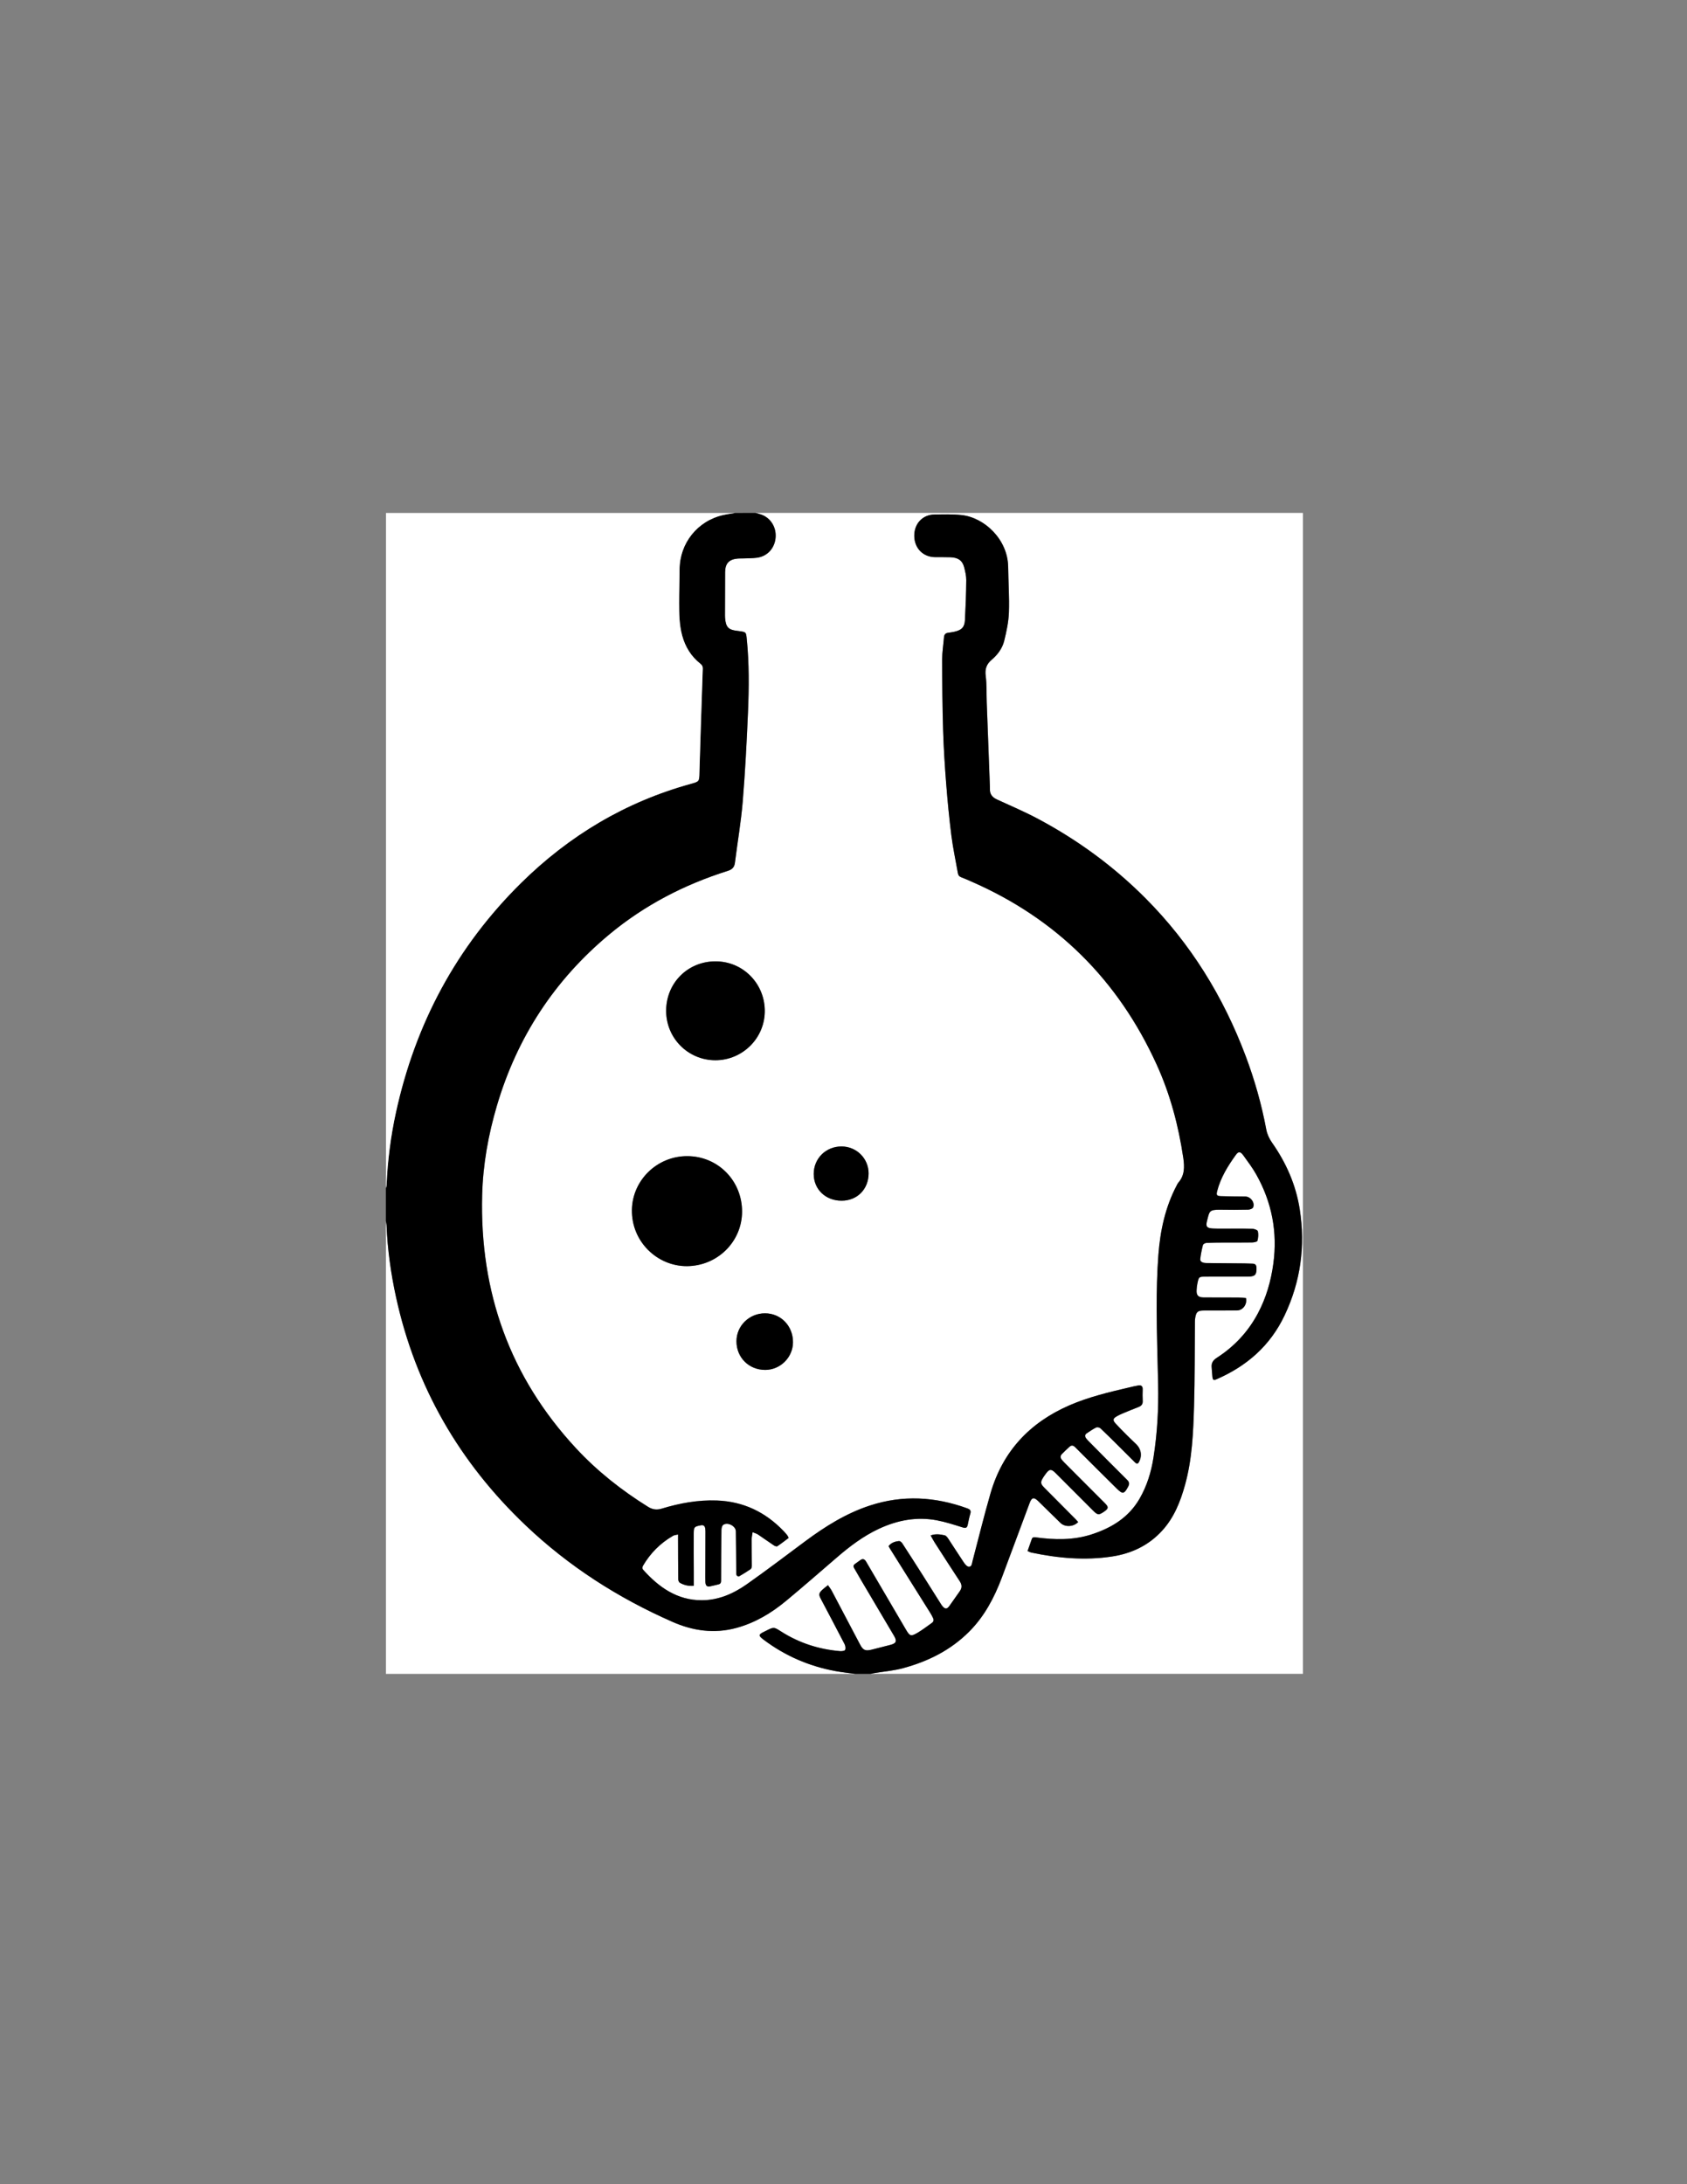 <?xml version="1.0" encoding="utf-8"?>
<!-- Generator: Adobe Illustrator 24.0.0, SVG Export Plug-In . SVG Version: 6.00 Build 0)  -->
<svg version="1.1" id="Layer_1" xmlns="http://www.w3.org/2000/svg" xmlns:xlink="http://www.w3.org/1999/xlink" x="0px" y="0px"
	 viewBox="0 0 612 792" style="enable-background:new 0 0 612 792;" xml:space="preserve">
<rect x="0" y="0" width="612" height="792" fill="#808080" stroke="none"/>
<style type="text/css">
	.st0{fill:#FFFFFF;}
</style>
<g>
	<g>
		<path class="st0" d="M310.28,606.96c-56.76,0-113.52,0-170.28,0c0-54.72,0-109.44,0-164.16c0.08,0.46,0.21,0.92,0.23,1.38
			c0.36,8.84,1.58,17.58,3.47,26.21c7.09,32.44,22.99,59.88,46.99,82.69c15.66,14.88,33.58,26.35,53.31,35.02
			c7.43,3.26,15.16,4.36,23.14,2.19c6.8-1.85,12.71-5.38,18.07-9.83c6.15-5.11,12.18-10.35,18.23-15.58
			c4.77-4.11,9.74-7.9,15.49-10.57c6.69-3.11,13.67-4.43,20.98-3.04c3.16,0.6,6.25,1.6,9.32,2.57c1.11,0.35,1.62,0.18,1.85-0.94
			c0.28-1.36,0.55-2.74,0.95-4.07c0.34-1.14-0.17-1.57-1.13-1.91c-11.67-4.23-23.43-4.9-35.32-1.01
			c-8.65,2.83-16.24,7.59-23.48,12.97c-7.06,5.24-14.06,10.56-21.24,15.62c-4.83,3.39-10.23,5.74-16.25,5.75
			c-9,0.02-15.66-4.76-21.38-11.17c-0.21-0.24-0.19-0.92-0.01-1.24c2.69-4.62,6.34-8.3,10.98-10.97c0.46-0.27,1.07-0.28,1.79-0.46
			c0,0.73,0,1.21,0,1.68c0.02,4.84,0.02,9.68,0.07,14.52c0,0.44,0.23,1.09,0.56,1.28c1.46,0.85,3.06,1.27,5.08,1.12
			c0-1.55,0-3.06,0-4.57c-0.01-4.84-0.06-9.68-0.02-14.51c0.02-2.28,0.26-2.39,2.5-2.84c1.15-0.23,1.55,0.26,1.69,1.23
			c0.05,0.31,0.06,0.64,0.06,0.96c-0.01,4.92-0.03,9.84-0.04,14.76c0,1.2-0.03,2.4,0.02,3.59c0.04,1.01,0.35,1.86,1.65,1.59
			c1.05-0.22,2.09-0.48,3.13-0.73c0.69-0.17,0.91-0.6,0.91-1.31c0.02-6.16,0.05-12.31,0.14-18.47c0.01-0.61,0.21-1.48,0.64-1.79
			c1.6-1.13,4.56,0.41,4.59,2.35c0.07,4.8,0.08,9.59,0.13,14.39c0,0.51-0.03,1.06,0.13,1.52c0.08,0.23,0.69,0.52,0.86,0.43
			c1.45-0.83,2.88-1.7,4.25-2.65c0.28-0.19,0.42-0.77,0.42-1.17c0-3.2-0.07-6.39-0.06-9.59c0-0.81,0.21-1.62,0.34-2.62
			c0.8,0.33,1.43,0.48,1.94,0.82c1.96,1.3,3.86,2.68,5.82,3.99c0.33,0.22,0.97,0.44,1.22,0.27c1.41-0.94,2.75-2,4.1-3.01
			c-0.25-0.49-0.34-0.77-0.51-0.98c-0.43-0.53-0.87-1.05-1.34-1.53c-6.6-6.87-14.59-10.71-24.19-11.06
			c-6.87-0.25-13.51,0.97-20.04,2.96c-1.79,0.54-3.35,0.32-4.9-0.65c-9.62-5.98-18.46-12.95-26.17-21.26
			c-24.01-25.87-34.94-56.63-34.04-91.77c0.28-11.04,2.22-21.83,5.34-32.41c7.33-24.84,20.91-45.61,40.82-62.16
			c12.72-10.57,27.16-18.04,42.9-23c1.63-0.51,2.43-1.31,2.64-2.98c0.93-7.4,2.21-14.78,2.83-22.2c0.89-10.75,1.44-21.52,1.9-32.3
			c0.38-8.86,0.46-17.74-0.44-26.59c-0.26-2.53-0.23-2.54-2.66-2.87c-0.2-0.03-0.4-0.06-0.59-0.08c-3.4-0.35-4.36-1.33-4.62-4.75
			c-0.02-0.28-0.03-0.56-0.03-0.84c0.01-5.24,0.01-10.48,0.05-15.72c0.02-3.18,1.44-4.67,4.62-4.93c0.56-0.05,1.12-0.01,1.68-0.04
			c1.75-0.07,3.52-0.03,5.26-0.26c3.86-0.52,6.55-3.59,6.77-7.54c0.22-3.93-2.19-7.35-5.86-8.31c-0.49-0.13-0.98-0.26-1.46-0.39
			c66.19,0,132.38,0,198.58,0c0,140.32,0,280.64,0,420.96c-52.28,0-104.56,0-156.85,0c0.43-0.09,0.85-0.19,1.29-0.26
			c3.49-0.58,7.06-0.88,10.47-1.79c9.12-2.44,17.39-6.55,24.13-13.34c5.49-5.52,9.03-12.24,11.75-19.44
			c3.41-9.03,6.72-18.1,10.11-27.13c0.77-2.04,1.54-2.2,3.09-0.71c2.73,2.64,5.39,5.35,8.14,7.97c1.68,1.59,4.75,1.38,6.38-0.36
			c-0.29-0.32-0.56-0.66-0.87-0.97c-3.49-3.52-6.99-7.03-10.49-10.55c-2.42-2.43-2.93-2.58-0.3-6.1c1.25-1.68,1.94-1.67,3.42-0.18
			c4.55,4.56,9.1,9.11,13.65,13.66c1.66,1.66,2.06,1.69,3.99,0.37c1.65-1.13,1.7-1.66,0.31-3.05c-4.89-4.89-9.78-9.78-14.66-14.68
			c-0.37-0.37-0.72-0.75-1.04-1.16c-0.51-0.65-0.53-1.36,0.06-1.96c0.89-0.91,1.82-1.79,2.76-2.65c0.75-0.68,1.38-0.57,2.13,0.18
			c4.99,5.02,10.03,9.99,15.05,14.97c2.12,2.1,2.68,1.99,4.1-0.67c0.51-0.96,0.52-1.65-0.34-2.49c-4.61-4.55-9.15-9.17-13.71-13.77
			c-0.42-0.42-0.86-0.84-1.2-1.32c-0.44-0.62-0.5-1.3,0.22-1.78c1.12-0.75,2.23-1.52,3.43-2.12c0.39-0.19,1.22-0.05,1.55,0.27
			c2.33,2.19,4.59,4.45,6.86,6.7c1.9,1.88,3.78,3.79,5.69,5.67c0.42,0.41,0.95,0.72,1.37-0.01c1.32-2.28,0.93-4.82-0.99-6.65
			c-1.12-1.08-2.26-2.15-3.36-3.25c-1.38-1.39-2.77-2.77-4.09-4.22c-1.06-1.16-0.94-1.77,0.4-2.54c0.65-0.38,1.34-0.72,2.04-1.01
			c1.95-0.81,3.9-1.62,5.88-2.38c1.06-0.41,1.62-1.02,1.55-2.23c-0.08-1.4-0.06-2.8-0.01-4.2c0.04-1.12-0.51-1.58-1.54-1.41
			c-1.14,0.18-2.26,0.46-3.38,0.73c-7.38,1.72-14.75,3.47-21.73,6.51c-14.35,6.25-24.12,16.67-28.52,31.79
			c-2.38,8.19-4.39,16.49-6.57,24.74c-0.22,0.82-0.26,2.03-1.34,1.97c-0.63-0.04-1.34-0.86-1.77-1.5c-1.9-2.81-3.7-5.69-5.58-8.52
			c-0.36-0.55-0.86-1.26-1.4-1.38c-1.62-0.35-3.29-0.62-5.09,0.05c0.52,0.92,0.97,1.8,1.5,2.63c3.01,4.67,6.01,9.34,9.06,13.98
			c0.83,1.26,0.88,2.41-0.01,3.64c-1.26,1.75-2.47,3.54-3.73,5.29c-0.9,1.25-1.56,1.26-2.55,0.09c-0.21-0.24-0.38-0.51-0.55-0.78
			c-2.31-3.65-4.6-7.3-6.91-10.94c-2.36-3.71-4.73-7.41-7.13-11.09c-0.24-0.37-0.78-0.82-1.15-0.78c-1.44,0.13-2.81,0.57-3.8,1.84
			c0.2,0.35,0.38,0.7,0.59,1.03c4.86,7.75,9.73,15.49,14.59,23.25c0.36,0.57,0.67,1.18,0.96,1.79c0.34,0.7,0.22,1.32-0.44,1.78
			c-1.73,1.21-3.4,2.53-5.22,3.59c-2.42,1.41-2.79,1.19-4.23-1.27c-4.77-8.17-9.57-16.33-14.36-24.5c-0.52-0.89-1.17-1.3-2.13-0.6
			c-0.68,0.49-1.37,0.95-2.03,1.46c-0.53,0.41-0.55,0.88-0.2,1.46c0.81,1.33,1.55,2.7,2.34,4.05c4.04,6.84,8.1,13.68,12.14,20.52
			c1.12,1.89,0.79,2.69-1.35,3.25c-2.28,0.59-4.55,1.17-6.84,1.74c-2.26,0.56-3.09,0.15-4.16-1.88c-3.41-6.51-6.84-13.01-10.28-19.5
			c-0.36-0.69-0.87-1.3-1.36-2.02c-0.77,0.63-1.45,1.12-2.06,1.69c-1.25,1.18-1.34,1.73-0.56,3.22c2.88,5.48,5.79,10.94,8.63,16.44
			c0.32,0.61,0.46,1.53,0.22,2.13c-0.14,0.35-1.2,0.51-1.83,0.45c-7.68-0.66-14.84-2.94-21.36-7.1c-2.7-1.72-2.7-1.72-5.6-0.24
			c-0.14,0.07-0.29,0.14-0.43,0.21c-2.3,1.1-2.36,1.46-0.37,2.96c7.75,5.85,16.44,9.59,25.96,11.38
			C305.37,606.38,307.83,606.62,310.28,606.96z M372.77,562.42c0.49,0.21,0.66,0.3,0.84,0.37c0.19,0.07,0.37,0.14,0.57,0.18
			c9.68,2.03,19.42,2.92,29.25,1.42c7.1-1.08,13.33-4.03,18.25-9.44c4.28-4.71,6.55-10.44,8.22-16.46c2.61-9.4,3-19.07,3.29-28.72
			c0.3-10.07,0.22-20.15,0.31-30.23c0-0.52,0.01-1.04,0.09-1.55c0.37-2.35,0.91-2.81,3.31-2.81c3.96-0.01,7.91,0.02,11.87-0.02
			c2.16-0.02,3.76-2.2,3.26-4.48c-0.88-0.07-1.79-0.19-2.69-0.2c-4.24-0.03-8.47,0-12.71-0.03c-1.92-0.01-2.62-0.76-2.52-2.66
			c0.04-0.83,0.14-1.67,0.31-2.49c0.5-2.34,0.52-2.37,2.87-2.38c5.16-0.03,10.31-0.02,15.47-0.03c2.57,0,3.16-0.65,3.08-3.22
			c-0.03-1.01-0.5-1.45-1.47-1.47c-0.96-0.02-1.92-0.08-2.87-0.09c-4.59-0.04-9.19-0.07-13.78-0.12c-1.51-0.01-2.4-0.54-2.28-1.5
			c0.2-1.69,0.54-3.37,0.96-5.01c0.09-0.35,0.78-0.76,1.21-0.79c2.15-0.11,4.31-0.13,6.47-0.14c3.4-0.02,6.79,0.03,10.19-0.03
			c0.67-0.01,1.81-0.25,1.91-0.6c0.3-1.11,0.41-2.38,0.15-3.48c-0.11-0.45-1.34-0.88-2.08-0.9c-3.47-0.09-6.95-0.04-10.43-0.04
			c-1.28,0-2.56,0.02-3.84-0.05c-2.14-0.12-2.62-0.66-2.09-2.73c0.88-3.42,0.66-4.15,4.86-4.08c3.36,0.06,6.71,0.05,10.07-0.02
			c0.62-0.01,1.59-0.34,1.79-0.79c0.76-1.71-0.9-3.95-2.77-3.97c-2.95-0.03-5.91-0.03-8.86-0.14c-1.57-0.06-1.78-0.37-1.39-1.87
			c1.26-4.88,3.87-9.08,6.77-13.1c0.97-1.34,1.66-1.25,2.76,0.27c1.64,2.26,3.33,4.52,4.69,6.95c5.62,10.04,7.69,20.79,6.14,32.23
			c-0.86,6.35-2.61,12.41-5.63,18.07c-3.56,6.67-8.56,12.01-14.91,16.09c-1.27,0.81-1.97,1.81-1.84,3.35
			c0.11,1.19,0.15,2.39,0.29,3.58c0.14,1.14,0.44,1.28,1.5,0.82c10.99-4.77,19.48-12.18,24.68-23.16c5.8-12.25,7.57-25.06,5.5-38.4
			c-1.38-8.87-4.9-16.88-10.06-24.22c-0.98-1.4-1.77-3.1-2.09-4.77c-1.7-9.08-4.2-17.93-7.45-26.57
			c-8.12-21.61-20-40.85-36.32-57.24c-11.5-11.55-24.53-21.09-38.89-28.76c-4.88-2.61-10-4.79-15.04-7.1
			c-1.72-0.79-2.66-1.97-2.56-3.9c0.02-0.32,0.01-0.64-0.01-0.96c-0.38-10.1-0.77-20.21-1.14-30.31c-0.12-3.24,0.04-6.5-0.38-9.7
			c-0.33-2.5,0.34-4.25,2.18-5.8c2.18-1.85,3.87-4.16,4.55-6.91c0.82-3.35,1.57-6.8,1.69-10.23c0.19-5.5-0.2-11.02-0.27-16.54
			c-0.13-9.88-8.51-17.86-16.88-18.78c-3.24-0.36-6.54-0.24-9.81-0.21c-4.36,0.04-7.41,3.32-7.37,7.75c0.04,4.5,3.17,7.69,7.58,7.72
			c1.84,0.01,3.68-0.01,5.51,0.04c2.8,0.09,4.37,1.17,5,3.6c0.4,1.54,0.79,3.14,0.77,4.71c-0.04,4.79-0.22,9.59-0.47,14.38
			c-0.14,2.67-1.16,3.7-3.82,4.31c-0.74,0.17-1.49,0.28-2.24,0.37c-0.99,0.12-1.47,0.64-1.55,1.63c-0.21,2.67-0.67,5.33-0.66,7.99
			c0.02,8.59,0.08,17.19,0.34,25.78c0.2,6.51,0.62,13.01,1.13,19.5c0.49,6.25,1.09,12.49,1.88,18.71c0.58,4.54,1.56,9.03,2.34,13.54
			c0.14,0.79,0.53,1.25,1.29,1.54c1.2,0.44,2.36,0.98,3.53,1.49c30.96,13.49,53.33,35.72,67.31,66.42
			c4.91,10.78,7.92,22.13,9.65,33.83c0.49,3.29,0.51,6.36-1.84,9.02c-0.23,0.26-0.38,0.61-0.54,0.93
			c-4.16,7.87-5.98,16.41-6.65,25.17c-0.5,6.53-0.64,13.1-0.62,19.65c0.02,9.07,0.32,18.14,0.52,27.21c0.2,8.97-0.3,17.9-1.7,26.76
			c-0.82,5.19-2.36,10.17-5,14.77c-3.95,6.86-10.17,10.64-17.44,13c-6.69,2.17-13.52,2-20.38,1.06c-0.67-0.09-1.08,0-1.31,0.64
			C373.8,559.5,373.31,560.91,372.77,562.42z M249.32,419.22c-10.97-0.02-19.89,8.76-20.08,19.44c-0.21,11.61,9.25,20.5,19.95,20.45
			c11.04-0.05,19.99-8.83,20.01-19.77C269.22,428.11,260.45,419.24,249.32,419.22z M241.66,366.53c0,9.93,7.96,17.91,17.86,17.92
			c9.88,0.01,18.18-8.13,17.92-18.34c-0.24-9.68-8.01-17.52-17.87-17.52C249.51,348.58,241.67,356.44,241.66,366.53z M287.68,486.69
			c0.01-5.91-4.41-10.46-10.15-10.47c-5.74-0.01-10.37,4.53-10.36,10.16c0.01,5.88,4.51,10.36,10.42,10.36
			C283.09,496.73,287.67,492.17,287.68,486.69z M305.31,435.38c5.66,0,9.77-4.15,9.79-9.87c0.02-5.43-4.36-9.8-9.83-9.8
			c-5.67-0.01-10.08,4.37-10.08,9.97C295.2,431.28,299.48,435.38,305.31,435.38z"/>
		<path d="M274.06,186c0.49,0.13,0.98,0.26,1.46,0.39c3.67,0.97,6.08,4.38,5.86,8.31c-0.22,3.95-2.91,7.03-6.77,7.54
			c-1.73,0.23-3.5,0.19-5.26,0.26c-0.56,0.02-1.12-0.01-1.68,0.04c-3.18,0.26-4.6,1.75-4.62,4.93c-0.04,5.24-0.04,10.48-0.05,15.72
			c0,0.28,0.01,0.56,0.03,0.84c0.26,3.42,1.22,4.4,4.62,4.75c0.2,0.02,0.4,0.05,0.59,0.08c2.43,0.34,2.41,0.34,2.66,2.87
			c0.89,8.85,0.82,17.73,0.44,26.59c-0.46,10.77-1.01,21.55-1.9,32.3c-0.62,7.43-1.9,14.8-2.83,22.2c-0.21,1.67-1,2.47-2.64,2.98
			c-15.74,4.96-30.17,12.43-42.9,23c-19.92,16.55-33.49,37.32-40.82,62.16c-3.12,10.58-5.06,21.37-5.34,32.41
			c-0.9,35.13,10.03,65.9,34.04,91.77c7.71,8.31,16.55,15.28,26.17,21.26c1.56,0.97,3.12,1.19,4.9,0.65
			c6.53-1.99,13.17-3.21,20.04-2.96c9.6,0.35,17.58,4.18,24.19,11.06c0.47,0.49,0.91,1.01,1.34,1.53c0.17,0.21,0.26,0.48,0.51,0.98
			c-1.35,1.01-2.69,2.07-4.1,3.01c-0.24,0.16-0.88-0.05-1.22-0.27c-1.96-1.3-3.86-2.68-5.82-3.99c-0.51-0.34-1.14-0.49-1.94-0.82
			c-0.14,1-0.34,1.81-0.34,2.62c-0.01,3.2,0.06,6.39,0.06,9.59c0,0.4-0.14,0.97-0.42,1.17c-1.37,0.95-2.8,1.82-4.25,2.65
			c-0.17,0.1-0.78-0.2-0.86-0.43c-0.16-0.47-0.13-1.01-0.13-1.52c-0.04-4.8-0.05-9.59-0.13-14.39c-0.03-1.94-2.99-3.48-4.59-2.35
			c-0.43,0.3-0.64,1.17-0.64,1.79c-0.09,6.16-0.12,12.31-0.14,18.47c0,0.71-0.22,1.14-0.91,1.31c-1.04,0.25-2.08,0.52-3.13,0.73
			c-1.29,0.27-1.6-0.58-1.65-1.59c-0.05-1.2-0.02-2.4-0.02-3.59c0.01-4.92,0.03-9.84,0.04-14.76c0-0.32-0.02-0.64-0.06-0.96
			c-0.15-0.97-0.54-1.46-1.69-1.23c-2.24,0.45-2.48,0.56-2.5,2.84c-0.04,4.84,0.01,9.67,0.02,14.51c0,1.51,0,3.01,0,4.57
			c-2.02,0.15-3.62-0.27-5.08-1.12c-0.33-0.19-0.55-0.84-0.56-1.28c-0.05-4.84-0.06-9.68-0.07-14.52c0-0.47,0-0.95,0-1.68
			c-0.71,0.17-1.32,0.19-1.79,0.46c-4.64,2.67-8.29,6.35-10.98,10.97c-0.18,0.32-0.2,1,0.01,1.24c5.72,6.41,12.38,11.18,21.38,11.17
			c6.02-0.01,11.42-2.36,16.25-5.75c7.19-5.05,14.19-10.38,21.24-15.62c7.25-5.38,14.83-10.14,23.48-12.97
			c11.89-3.9,23.66-3.23,35.32,1.01c0.96,0.35,1.47,0.77,1.13,1.91c-0.4,1.33-0.66,2.71-0.95,4.07c-0.23,1.12-0.73,1.29-1.85,0.94
			c-3.08-0.96-6.17-1.97-9.32-2.57c-7.3-1.39-14.28-0.06-20.98,3.04c-5.75,2.67-10.72,6.45-15.49,10.57
			c-6.05,5.22-12.08,10.47-18.23,15.58c-5.36,4.45-11.27,7.98-18.07,9.83c-7.98,2.17-15.71,1.08-23.14-2.19
			c-19.73-8.67-37.66-20.13-53.31-35.02c-24-22.81-39.9-50.26-46.99-82.69c-1.89-8.64-3.11-17.37-3.47-26.21
			c-0.02-0.46-0.15-0.92-0.23-1.38c0-4,0-8,0-12c0.07-0.34,0.2-0.68,0.21-1.02c0.38-8.92,1.51-17.74,3.42-26.46
			c7.02-32.13,21.91-59.99,45.35-83.13c17.48-17.25,37.93-29.47,61.68-36c3-0.82,2.97-0.87,3.05-3.99
			c0.15-5.63,0.34-11.26,0.52-16.89c0.23-6.95,0.45-13.89,0.7-20.84c0.03-0.8-0.23-1.29-0.87-1.79c-3.35-2.63-5.47-6.09-6.59-10.18
			c-1.07-3.9-1.11-7.9-1.12-11.89c0-4.04,0.15-8.07,0.16-12.11c0.03-9.57,6.53-17.69,15.89-19.77c1.39-0.31,2.81-0.49,4.21-0.73
			C269.11,186,271.59,186,274.06,186z"/>
		<path class="st0" d="M266.63,186c-1.4,0.24-2.82,0.42-4.21,0.73c-9.37,2.08-15.86,10.2-15.89,19.77
			c-0.01,4.04-0.17,8.07-0.16,12.11c0,3.99,0.05,7.99,1.12,11.89c1.12,4.09,3.25,7.54,6.59,10.18c0.63,0.5,0.9,0.99,0.87,1.79
			c-0.25,6.95-0.48,13.89-0.7,20.84c-0.18,5.63-0.37,11.26-0.52,16.89c-0.08,3.12-0.05,3.16-3.05,3.99
			c-23.75,6.54-44.2,18.76-61.68,36c-23.44,23.14-38.33,51-45.35,83.13c-1.91,8.72-3.03,17.54-3.42,26.46
			c-0.01,0.34-0.14,0.68-0.21,1.02c0-81.6,0-163.2,0-244.8C182.21,186,224.42,186,266.63,186z"/>
		<path d="M310.28,606.96c-2.44-0.34-4.91-0.58-7.33-1.03c-9.52-1.78-18.21-5.53-25.96-11.38c-1.99-1.5-1.93-1.86,0.37-2.96
			c0.14-0.07,0.29-0.14,0.43-0.21c2.91-1.48,2.91-1.48,5.6,0.24c6.52,4.16,13.68,6.44,21.36,7.1c0.62,0.05,1.69-0.1,1.83-0.45
			c0.24-0.59,0.1-1.52-0.22-2.13c-2.84-5.5-5.75-10.96-8.63-16.44c-0.78-1.49-0.69-2.04,0.56-3.22c0.61-0.57,1.29-1.06,2.06-1.69
			c0.49,0.72,0.99,1.33,1.36,2.02c3.44,6.49,6.87,12.99,10.28,19.5c1.07,2.04,1.9,2.44,4.16,1.88c2.28-0.57,4.56-1.15,6.84-1.74
			c2.14-0.56,2.46-1.35,1.35-3.25c-4.05-6.84-8.1-13.68-12.14-20.52c-0.79-1.34-1.53-2.71-2.34-4.05c-0.35-0.59-0.33-1.06,0.2-1.46
			c0.66-0.5,1.36-0.97,2.03-1.46c0.97-0.7,1.61-0.29,2.13,0.6c4.79,8.17,9.59,16.32,14.36,24.5c1.44,2.47,1.81,2.68,4.23,1.27
			c1.82-1.06,3.49-2.38,5.22-3.59c0.67-0.46,0.78-1.08,0.44-1.78c-0.29-0.61-0.6-1.22-0.96-1.79c-4.86-7.75-9.73-15.5-14.59-23.25
			c-0.21-0.33-0.39-0.68-0.59-1.03c0.99-1.27,2.36-1.71,3.8-1.84c0.36-0.03,0.91,0.41,1.15,0.78c2.4,3.68,4.77,7.38,7.13,11.09
			c2.32,3.64,4.61,7.3,6.91,10.94c0.17,0.27,0.35,0.54,0.55,0.78c0.99,1.17,1.65,1.16,2.55-0.09c1.26-1.75,2.47-3.54,3.73-5.29
			c0.89-1.23,0.83-2.38,0.01-3.64c-3.05-4.64-6.06-9.31-9.06-13.98c-0.53-0.83-0.98-1.71-1.5-2.63c1.8-0.67,3.47-0.39,5.09-0.05
			c0.55,0.12,1.04,0.83,1.4,1.38c1.88,2.83,3.68,5.71,5.58,8.52c0.43,0.64,1.15,1.46,1.77,1.5c1.09,0.07,1.13-1.14,1.34-1.97
			c2.18-8.25,4.19-16.55,6.57-24.74c4.4-15.12,14.17-25.54,28.52-31.79c6.98-3.04,14.35-4.79,21.73-6.51
			c1.12-0.26,2.25-0.54,3.38-0.73c1.03-0.17,1.57,0.29,1.54,1.41c-0.04,1.4-0.07,2.8,0.01,4.2c0.07,1.21-0.49,1.83-1.55,2.23
			c-1.97,0.75-3.93,1.56-5.88,2.38c-0.7,0.29-1.38,0.63-2.04,1.01c-1.33,0.77-1.46,1.38-0.4,2.54c1.32,1.45,2.7,2.83,4.09,4.22
			c1.1,1.1,2.24,2.17,3.36,3.25c1.91,1.84,2.3,4.38,0.99,6.65c-0.42,0.73-0.96,0.42-1.37,0.01c-1.91-1.88-3.79-3.78-5.69-5.67
			c-2.27-2.25-4.53-4.52-6.86-6.7c-0.33-0.31-1.16-0.46-1.55-0.27c-1.2,0.59-2.31,1.37-3.43,2.12c-0.72,0.48-0.66,1.16-0.22,1.78
			c0.34,0.48,0.78,0.9,1.2,1.32c4.56,4.6,9.1,9.22,13.71,13.77c0.86,0.85,0.85,1.54,0.34,2.49c-1.42,2.66-1.98,2.77-4.1,0.67
			c-5.03-4.98-10.06-9.95-15.05-14.97c-0.75-0.75-1.38-0.86-2.13-0.18c-0.94,0.86-1.87,1.73-2.76,2.65c-0.58,0.6-0.57,1.3-0.06,1.96
			c0.32,0.41,0.68,0.79,1.04,1.16c4.88,4.9,9.77,9.79,14.66,14.68c1.39,1.39,1.34,1.92-0.31,3.05c-1.92,1.32-2.33,1.28-3.99-0.37
			c-4.55-4.55-9.1-9.1-13.65-13.66c-1.48-1.48-2.17-1.49-3.42,0.18c-2.62,3.52-2.12,3.67,0.3,6.1c3.5,3.51,6.99,7.03,10.49,10.55
			c0.31,0.31,0.58,0.65,0.87,0.97c-1.63,1.74-4.7,1.96-6.38,0.36c-2.75-2.62-5.41-5.33-8.14-7.97c-1.55-1.49-2.32-1.34-3.09,0.71
			c-3.39,9.04-6.71,18.1-10.11,27.13c-2.72,7.2-6.26,13.92-11.75,19.44c-6.74,6.79-15.02,10.9-24.13,13.34
			c-3.41,0.91-6.97,1.21-10.47,1.79c-0.43,0.07-0.86,0.17-1.29,0.26C313.95,606.96,312.12,606.96,310.28,606.96z"/>
		<path d="M372.77,562.42c0.53-1.51,1.03-2.92,1.53-4.34c0.23-0.64,0.64-0.73,1.31-0.64c6.86,0.94,13.69,1.11,20.38-1.06
			c7.27-2.36,13.49-6.14,17.44-13c2.65-4.6,4.18-9.58,5-14.77c1.4-8.86,1.9-17.79,1.7-26.76c-0.2-9.07-0.5-18.14-0.52-27.21
			c-0.01-6.55,0.12-13.12,0.62-19.65c0.67-8.76,2.49-17.29,6.65-25.17c0.17-0.32,0.31-0.67,0.54-0.93c2.35-2.66,2.32-5.73,1.84-9.02
			c-1.74-11.71-4.74-23.05-9.65-33.83c-13.98-30.71-36.35-52.93-67.31-66.42c-1.17-0.51-2.33-1.05-3.53-1.49
			c-0.77-0.28-1.16-0.75-1.29-1.54c-0.78-4.51-1.76-9-2.34-13.54c-0.79-6.22-1.39-12.46-1.88-18.71c-0.51-6.49-0.93-13-1.13-19.5
			c-0.26-8.59-0.33-17.19-0.34-25.78c0-2.66,0.45-5.33,0.66-7.99c0.08-1,0.57-1.52,1.55-1.63c0.75-0.09,1.5-0.21,2.24-0.37
			c2.66-0.61,3.68-1.64,3.82-4.31c0.25-4.79,0.43-9.58,0.47-14.38c0.01-1.57-0.37-3.17-0.77-4.71c-0.64-2.44-2.2-3.52-5-3.6
			c-1.84-0.06-3.68-0.03-5.51-0.04c-4.4-0.03-7.54-3.23-7.58-7.72c-0.04-4.43,3.02-7.71,7.37-7.75c3.27-0.03,6.57-0.15,9.81,0.21
			c8.38,0.92,16.75,8.91,16.88,18.78c0.07,5.51,0.47,11.04,0.27,16.54c-0.12,3.43-0.87,6.88-1.69,10.23
			c-0.67,2.75-2.36,5.07-4.55,6.91c-1.83,1.55-2.51,3.3-2.18,5.8c0.42,3.19,0.26,6.46,0.38,9.7c0.37,10.1,0.76,20.21,1.14,30.31
			c0.01,0.32,0.02,0.64,0.01,0.96c-0.1,1.93,0.84,3.11,2.56,3.9c5.04,2.31,10.15,4.49,15.04,7.1c14.36,7.67,27.39,17.2,38.89,28.76
			c16.32,16.39,28.2,35.62,36.32,57.24c3.25,8.65,5.75,17.49,7.45,26.57c0.31,1.67,1.1,3.37,2.09,4.77
			c5.16,7.34,8.68,15.35,10.06,24.22c2.07,13.34,0.31,26.15-5.5,38.4c-5.2,10.98-13.69,18.39-24.68,23.16
			c-1.06,0.46-1.36,0.32-1.5-0.82c-0.14-1.19-0.18-2.39-0.29-3.58c-0.14-1.53,0.57-2.53,1.84-3.35c6.34-4.08,11.35-9.42,14.91-16.09
			c3.02-5.66,4.77-11.72,5.63-18.07c1.55-11.44-0.52-22.19-6.14-32.23c-1.36-2.43-3.05-4.68-4.69-6.95
			c-1.1-1.52-1.79-1.61-2.76-0.27c-2.9,4.02-5.51,8.22-6.77,13.1c-0.39,1.49-0.18,1.81,1.39,1.87c2.95,0.11,5.9,0.1,8.86,0.14
			c1.87,0.02,3.53,2.26,2.77,3.97c-0.2,0.45-1.17,0.77-1.79,0.79c-3.35,0.08-6.71,0.08-10.07,0.02c-4.2-0.08-3.98,0.66-4.86,4.08
			c-0.53,2.06-0.05,2.61,2.09,2.73c1.28,0.07,2.56,0.05,3.84,0.05c3.48,0.01,6.96-0.05,10.43,0.04c0.73,0.02,1.97,0.45,2.08,0.9
			c0.26,1.1,0.15,2.37-0.15,3.48c-0.09,0.35-1.24,0.59-1.91,0.6c-3.4,0.06-6.79,0.02-10.19,0.03c-2.16,0.01-4.32,0.03-6.47,0.14
			c-0.43,0.02-1.12,0.43-1.21,0.79c-0.42,1.65-0.76,3.33-0.96,5.01c-0.12,0.96,0.78,1.49,2.28,1.5c4.59,0.05,9.19,0.07,13.78,0.12
			c0.96,0.01,1.92,0.07,2.87,0.09c0.97,0.02,1.44,0.46,1.47,1.47c0.08,2.57-0.51,3.22-3.08,3.22c-5.16,0.01-10.31,0-15.47,0.03
			c-2.35,0.01-2.37,0.04-2.87,2.38c-0.18,0.81-0.27,1.66-0.31,2.49c-0.1,1.9,0.6,2.65,2.52,2.66c4.24,0.03,8.47,0.01,12.71,0.03
			c0.91,0.01,1.82,0.13,2.69,0.2c0.49,2.28-1.1,4.46-3.26,4.48c-3.96,0.04-7.91,0.01-11.87,0.02c-2.4,0-2.94,0.46-3.31,2.81
			c-0.08,0.51-0.09,1.04-0.09,1.55c-0.09,10.08-0.01,20.16-0.31,30.23c-0.29,9.65-0.67,19.33-3.29,28.72
			c-1.67,6.01-3.94,11.74-8.22,16.46c-4.91,5.41-11.14,8.36-18.25,9.44c-9.83,1.5-19.58,0.61-29.25-1.42
			c-0.19-0.04-0.38-0.11-0.57-0.18C373.43,562.72,373.26,562.63,372.77,562.42z"/>
		<path d="M249.32,419.22c11.13,0.02,19.9,8.89,19.88,20.12c-0.02,10.94-8.97,19.72-20.01,19.77c-10.7,0.05-20.15-8.84-19.95-20.45
			C229.43,427.97,238.35,419.2,249.32,419.22z"/>
		<path d="M241.66,366.53c0-10.09,7.84-17.94,17.91-17.94c9.86,0,17.62,7.84,17.87,17.52c0.26,10.21-8.04,18.35-17.92,18.34
			C249.62,384.44,241.66,376.46,241.66,366.53z"/>
		<path d="M287.68,486.69c-0.01,5.48-4.59,10.05-10.09,10.04c-5.91,0-10.41-4.47-10.42-10.36c-0.01-5.62,4.63-10.17,10.36-10.16
			C283.27,476.22,287.69,480.78,287.68,486.69z"/>
		<path d="M305.31,435.38c-5.83,0-10.11-4.11-10.11-9.7c-0.01-5.61,4.41-9.98,10.08-9.97c5.47,0.01,9.84,4.37,9.83,9.8
			C315.08,431.24,310.97,435.38,305.31,435.38z"/>
	</g>
</g>
</svg>
